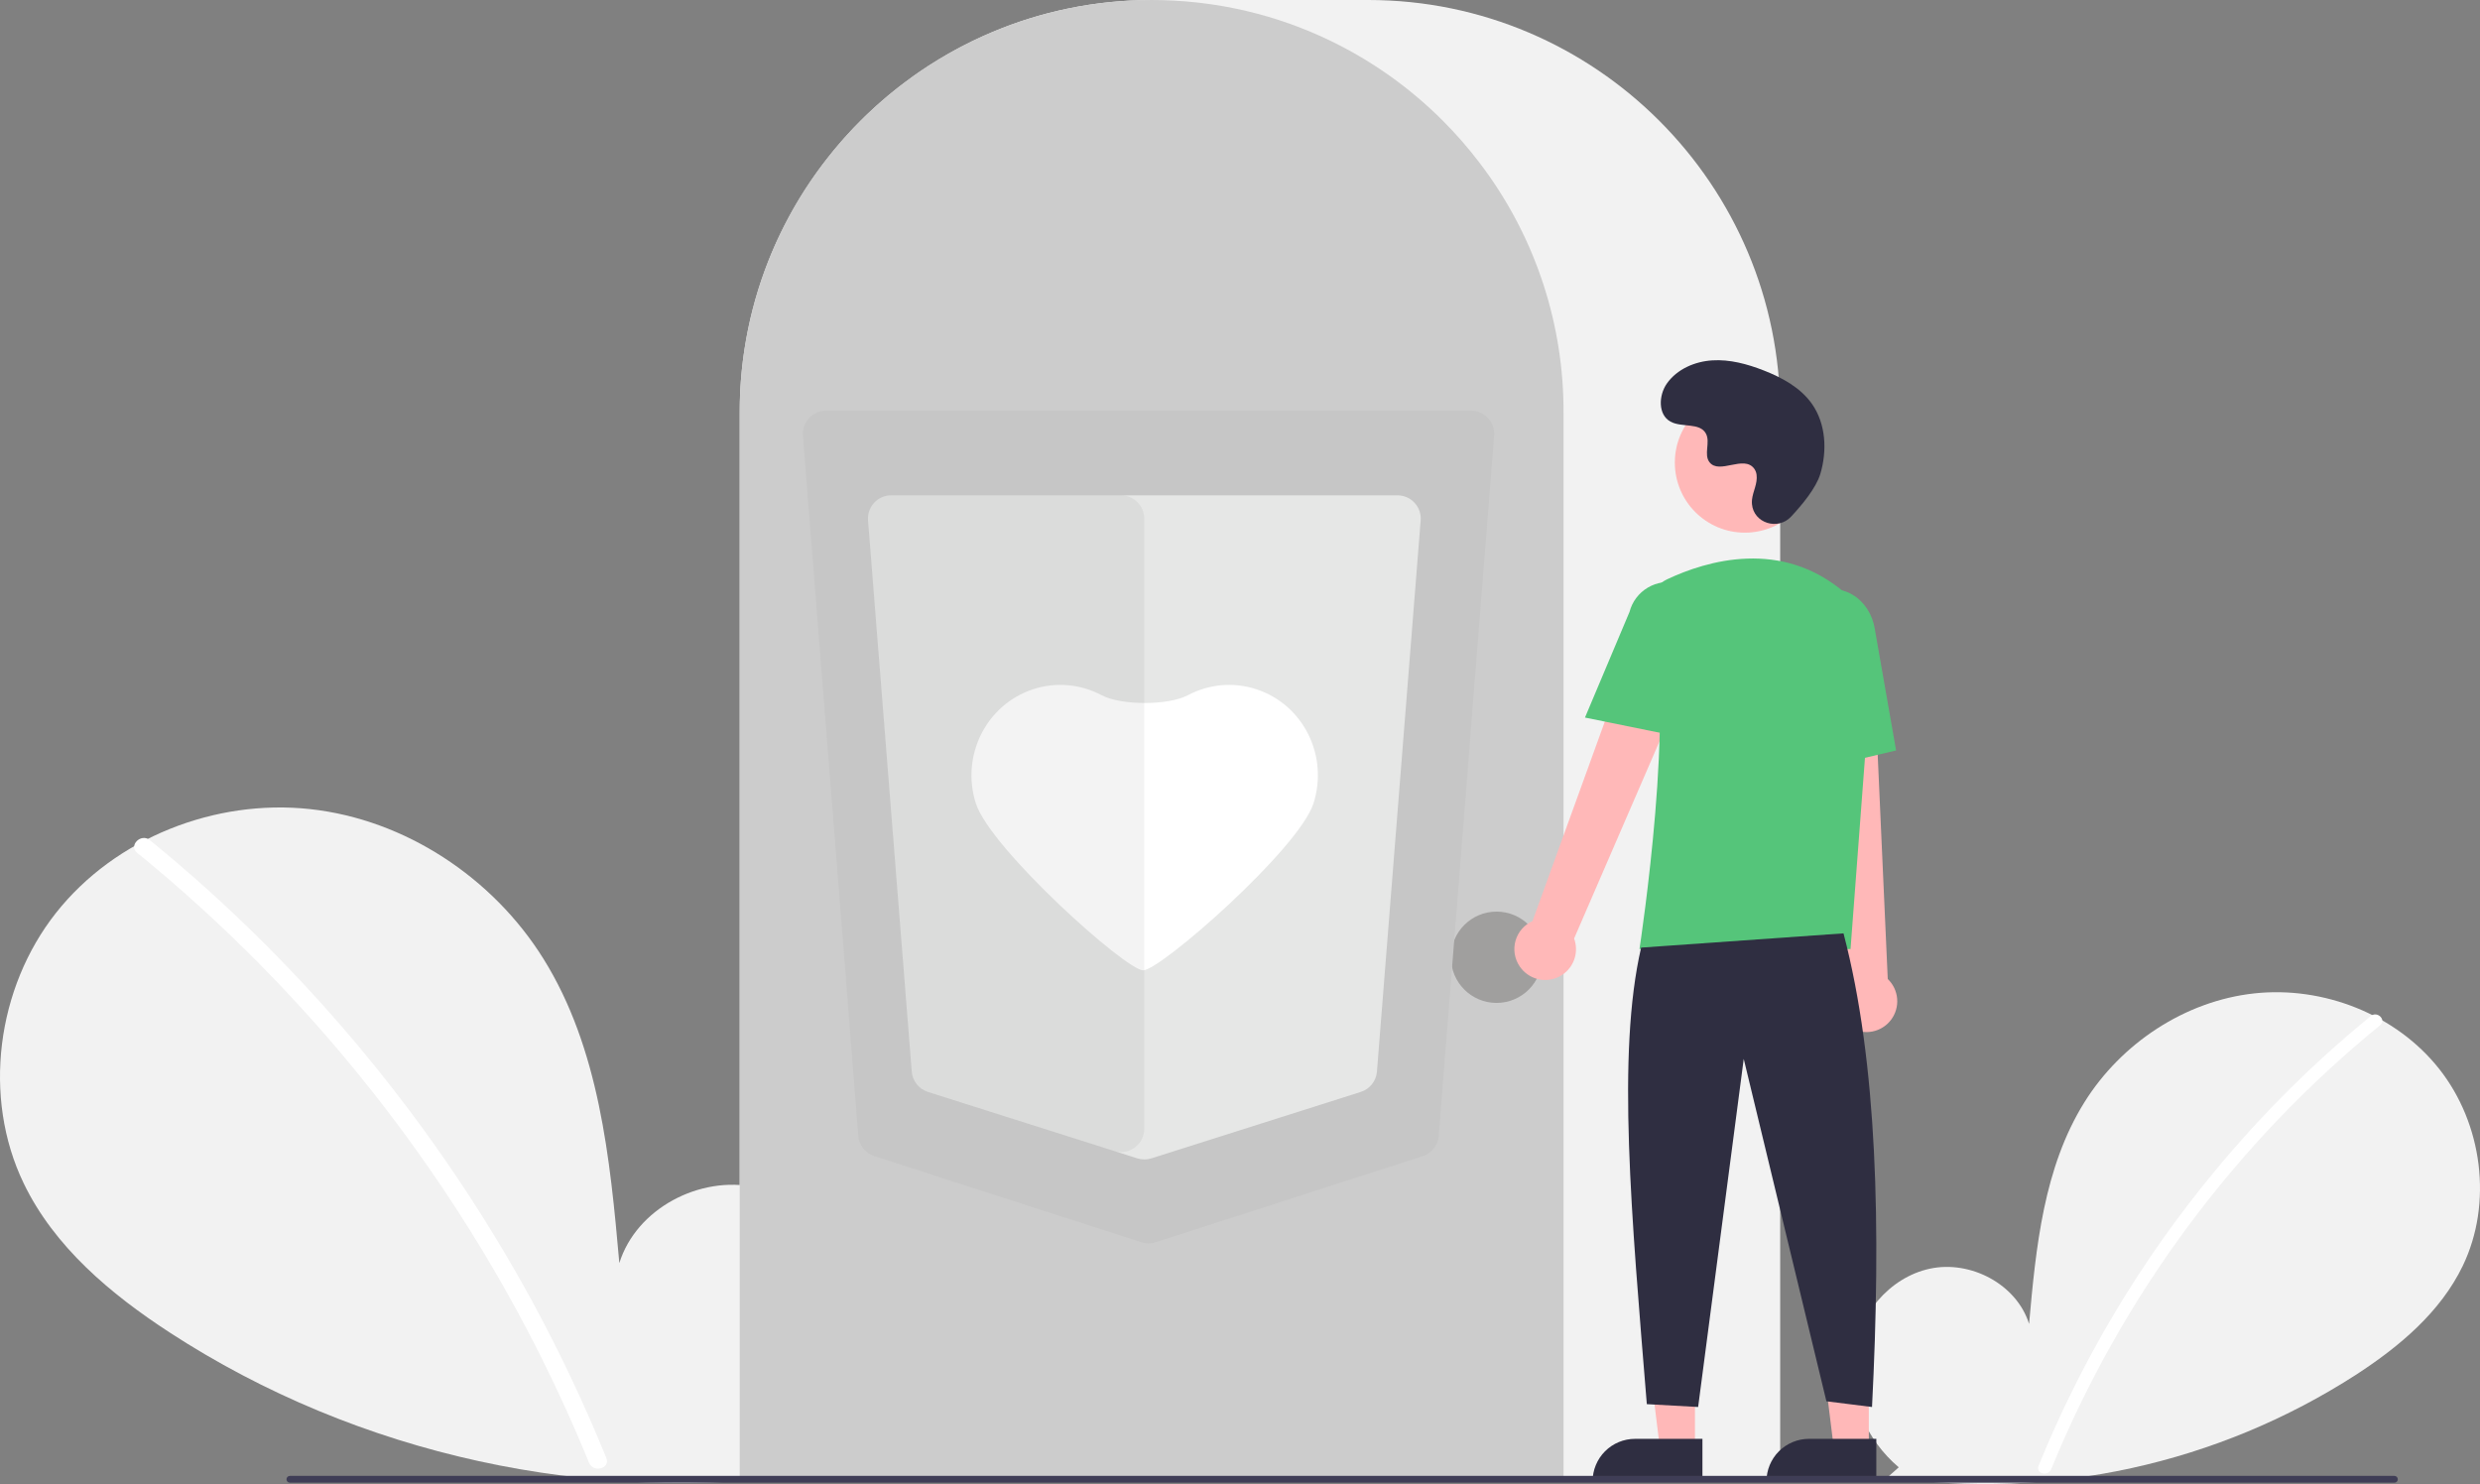<svg width="640" height="383" viewBox="0 0 640 383" fill="none" xmlns="http://www.w3.org/2000/svg">
<rect x="0" y="0" width="640" height="383" fill="#808080" stroke="none"/>
<g clip-path="url(#clip0)">
<path d="M489.999 378.669C481.805 371.739 476.828 360.791 478.134 350.133C479.439 339.475 487.523 329.677 498.009 327.414C508.495 325.151 520.449 331.416 523.634 341.669C525.387 321.901 527.407 301.305 537.907 284.47C547.414 269.227 563.881 258.32 581.727 256.369C599.574 254.418 618.364 261.787 629.494 275.887C640.624 289.986 643.349 310.484 635.554 326.672C629.812 338.597 619.232 347.471 608.147 354.691C572.327 377.824 529.367 387.232 487.169 381.182L489.999 378.669Z" fill="#F2F2F2"/>
<path d="M611.846 262.196C597.12 274.202 583.611 287.629 571.514 302.284C552.582 325.141 537.261 350.767 526.087 378.27C525.269 380.277 528.524 381.15 529.333 379.166C547.616 334.467 576.804 295.07 614.226 264.578C615.906 263.209 613.512 260.837 611.846 262.196Z" fill="white"/>
<path d="M206.026 376.786C217.28 367.267 224.116 352.23 222.324 337.592C220.531 322.953 209.427 309.496 195.025 306.387C180.622 303.279 164.203 311.884 159.829 325.967C157.421 298.815 154.647 270.526 140.225 247.404C127.167 226.468 104.55 211.487 80.038 208.807C55.526 206.127 29.718 216.249 14.43 235.615C-0.857 254.981 -4.6 283.134 6.107 305.368C13.994 321.746 28.525 333.936 43.75 343.852C92.324 375.489 152.579 388.684 209.913 380.238" fill="#F2F2F2"/>
<path d="M38.67 216.81C58.895 233.3 77.45 251.743 94.066 271.871C110.684 291.979 125.315 313.653 137.752 336.589C144.704 349.455 150.949 362.691 156.46 376.238C157.583 378.994 153.112 380.194 152.001 377.468C142.241 353.585 130.166 330.716 115.949 309.19C101.801 287.742 85.608 267.718 67.597 249.4C57.41 239.044 46.661 229.257 35.401 220.082C33.093 218.201 36.381 214.944 38.67 216.81L38.67 216.81Z" fill="white"/>
<path d="M459.402 382.162H190.896V106.401C190.896 47.731 238.582 0 297.195 0H353.104C411.717 0 459.402 47.731 459.402 106.401V382.162Z" fill="#F2F2F2"/>
<path d="M403.494 382.162H190.897V106.401C190.838 83.92 197.95 62.008 211.197 43.853C211.685 43.187 212.172 42.529 212.675 41.879C219.082 33.467 226.707 26.059 235.298 19.899C235.784 19.545 236.271 19.198 236.765 18.851C243.954 13.871 251.73 9.801 259.917 6.731C260.403 6.547 260.898 6.362 261.393 6.185C268.798 3.54 276.473 1.728 284.278 0.783C284.761 0.717 285.258 0.665 285.755 0.613C293.361 -0.201 301.031 -0.201 308.637 0.613C309.133 0.665 309.629 0.717 310.119 0.784C317.922 1.729 325.595 3.54 332.997 6.185C333.492 6.362 333.987 6.547 334.475 6.732C342.561 9.762 350.246 13.772 357.358 18.672C357.852 19.012 358.347 19.359 358.834 19.706C363.649 23.147 368.173 26.98 372.357 31.167C375.713 34.525 378.84 38.105 381.718 41.881C382.219 42.53 382.706 43.187 383.193 43.852C396.441 62.007 403.553 83.92 403.494 106.401V382.162Z" fill="#CCCCCC"/>
<path d="M386.207 258.824C392.707 258.824 397.977 253.55 397.977 247.043C397.977 240.536 392.707 235.261 386.207 235.261C379.706 235.261 374.437 240.536 374.437 247.043C374.437 253.55 379.706 258.824 386.207 258.824Z" fill="#A09F9E"/>
<path d="M437.406 373.902H428.387L424.096 339.082L437.408 339.083L437.406 373.902Z" fill="#FFB8B8"/>
<path d="M421.945 371.323H439.338V382.284H410.994C410.994 380.845 411.277 379.419 411.827 378.089C412.378 376.759 413.184 375.551 414.201 374.533C415.218 373.515 416.426 372.708 417.754 372.157C419.083 371.606 420.507 371.323 421.945 371.323Z" fill="#2F2E41"/>
<path d="M482.28 373.902H473.261L468.97 339.082L482.281 339.083L482.28 373.902Z" fill="#FFB8B8"/>
<path d="M466.819 371.323H484.212V382.284H455.867C455.867 380.845 456.151 379.419 456.701 378.089C457.251 376.759 458.058 375.551 459.075 374.533C460.092 373.515 461.299 372.708 462.628 372.157C463.957 371.606 465.381 371.323 466.819 371.323Z" fill="#2F2E41"/>
<path d="M392.164 249.377C391.515 248.42 391.084 247.332 390.9 246.191C390.717 245.049 390.786 243.881 391.102 242.768C391.418 241.656 391.974 240.627 392.731 239.753C393.488 238.879 394.427 238.182 395.482 237.711L426.14 153.13L441.226 161.37L406.221 242.199C406.894 244.026 406.875 246.036 406.167 247.849C405.458 249.663 404.11 251.153 402.377 252.038C400.645 252.922 398.648 253.14 396.765 252.65C394.883 252.159 393.246 250.995 392.164 249.377Z" fill="#FFB8B8"/>
<path d="M477.673 265.27C476.671 264.695 475.806 263.907 475.141 262.961C474.476 262.015 474.027 260.935 473.824 259.797C473.621 258.658 473.67 257.489 473.967 256.372C474.264 255.254 474.803 254.216 475.545 253.329L466.047 163.856L483.215 164.642L487.162 252.65C488.568 253.996 489.431 255.811 489.589 257.751C489.746 259.692 489.187 261.623 488.018 263.179C486.848 264.734 485.149 265.806 483.242 266.192C481.336 266.577 479.354 266.249 477.673 265.27Z" fill="#FFB8B8"/>
<path d="M450.285 137.463C460.263 137.463 468.353 129.366 468.353 119.378C468.353 109.389 460.263 101.292 450.285 101.292C440.306 101.292 432.217 109.389 432.217 119.378C432.217 129.366 440.306 137.463 450.285 137.463Z" fill="#FFB8B8"/>
<path d="M477.557 244.921H423.086L423.152 244.497C423.249 243.863 432.86 180.848 425.772 160.233C425.06 158.207 425.123 155.989 425.947 154.007C426.772 152.024 428.299 150.417 430.237 149.494H430.237C440.368 144.719 459.815 138.839 476.228 153.109C478.644 155.244 480.53 157.911 481.738 160.901C482.945 163.891 483.442 167.122 483.187 170.337L477.557 244.921Z" fill="#55C57A"/>
<path d="M433.548 190.161L409.025 185.181L420.52 157.914C421.208 155.273 422.914 153.013 425.264 151.63C427.615 150.247 430.417 149.853 433.057 150.535C435.697 151.217 437.959 152.92 439.347 155.269C440.735 157.618 441.135 160.423 440.46 163.067L433.548 190.161Z" fill="#55C57A"/>
<path d="M464.957 199.407L463.482 165.579C462.364 159.22 466.001 153.208 471.594 152.225C477.189 151.246 482.652 155.657 483.775 162.063L489.317 193.672L464.957 199.407Z" fill="#55C57A"/>
<path d="M475.745 240.871C484.51 274.284 485.466 316.766 483.102 363.104L471.331 361.631L449.998 273.27L438.228 363.104L424.987 362.368C421.031 313.747 417.179 272.007 423.515 244.553L475.745 240.871Z" fill="#2F2E41"/>
<path d="M462.19 133.355C458.819 136.948 452.559 135.019 452.12 130.109C452.086 129.728 452.088 129.345 452.128 128.964C452.354 126.789 453.61 124.814 453.309 122.518C453.241 121.947 453.028 121.402 452.691 120.936C450.005 117.336 443.7 122.546 441.165 119.287C439.611 117.289 441.438 114.142 440.245 111.908C438.671 108.96 434.008 110.415 431.083 108.8C427.83 107.004 428.025 102.007 430.166 98.968C432.778 95.262 437.358 93.284 441.88 92.999C446.402 92.714 450.894 93.938 455.116 95.584C459.913 97.456 464.67 100.042 467.622 104.264C471.212 109.399 471.557 116.302 469.762 122.306C468.67 125.958 464.942 130.42 462.19 133.355Z" fill="#2F2E41"/>
<path d="M617.918 382.635H74.805C74.573 382.635 74.351 382.542 74.187 382.378C74.023 382.213 73.931 381.991 73.931 381.759C73.931 381.527 74.023 381.304 74.187 381.14C74.351 380.975 74.573 380.883 74.805 380.882H617.918C618.149 380.883 618.372 380.975 618.535 381.14C618.699 381.304 618.791 381.527 618.791 381.759C618.791 381.991 618.699 382.213 618.535 382.378C618.372 382.542 618.149 382.635 617.918 382.635Z" fill="#3F3D56"/>
<path d="M349.793 148.292H244.598V149.764H349.793V148.292Z" fill="#CCCCCC"/>
<path d="M350.161 232.316H244.965V233.789H350.161V232.316Z" fill="#CCCCCC"/>
<path d="M279.172 79.157H277.701V303.005H279.172V79.157Z" fill="#CCCCCC"/>
<path d="M315.954 79.157H314.483V303.005H315.954V79.157Z" fill="#CCCCCC"/>
<path fill-rule="evenodd" clip-rule="evenodd" d="M379.605 105.981C383.105 105.981 385.862 108.965 385.586 112.454L371.284 293.13C371.093 295.553 369.458 297.621 367.145 298.367L298.235 320.588C297.037 320.974 295.749 320.974 294.552 320.588L225.642 298.367C223.329 297.621 221.694 295.553 221.503 293.13L207.201 112.454C206.925 108.965 209.682 105.981 213.182 105.981H379.605Z" fill="#C6C6C6"/>
<path fill-rule="evenodd" clip-rule="evenodd" d="M239.45 281.79C237.124 281.052 235.477 278.978 235.284 276.545L224.001 134.3C223.724 130.811 226.481 127.826 229.982 127.826H360.642C364.143 127.826 366.9 130.811 366.623 134.3L355.34 276.545C355.147 278.978 353.5 281.052 351.174 281.79L297.127 298.938C295.946 299.313 294.678 299.313 293.498 298.938L239.45 281.79Z" fill="#E6E7E6"/>
<path fill-rule="evenodd" clip-rule="evenodd" d="M340.122 198.516V198.836C340.123 198.73 340.123 198.622 340.122 198.516ZM317.003 172.782H316.802C316.775 172.782 316.747 172.782 316.719 172.782H317.086C317.058 172.782 317.031 172.782 317.003 172.782Z" fill="#C4C5C1"/>
<path fill-rule="evenodd" clip-rule="evenodd" d="M324.257 177.888C318.155 175.883 311.82 176.615 306.538 179.415C301.48 182.097 289.344 182.094 284.286 179.413C279.004 176.612 272.666 175.882 266.563 177.888C254.494 181.874 247.913 195.039 251.831 207.325C255.599 219.039 290.537 250.411 295.008 250.411C299.479 250.411 335.196 219.077 338.964 207.325C342.894 195.013 336.314 181.848 324.257 177.888Z" fill="white"/>
<path fill-rule="evenodd" clip-rule="evenodd" d="M295.289 291.315C295.289 295.374 291.343 298.262 287.474 297.035L239.427 281.79C237.101 281.052 235.453 278.978 235.26 276.545L223.978 134.3C223.701 130.811 226.458 127.826 229.959 127.826H289.289C292.602 127.826 295.289 130.512 295.289 133.826V291.315Z" fill="black" fill-opacity="0.05"/>
</g>
<defs>
<clipPath id="clip0">
<rect width="640" height="383" fill="white"/>
</clipPath>
</defs>
</svg>
